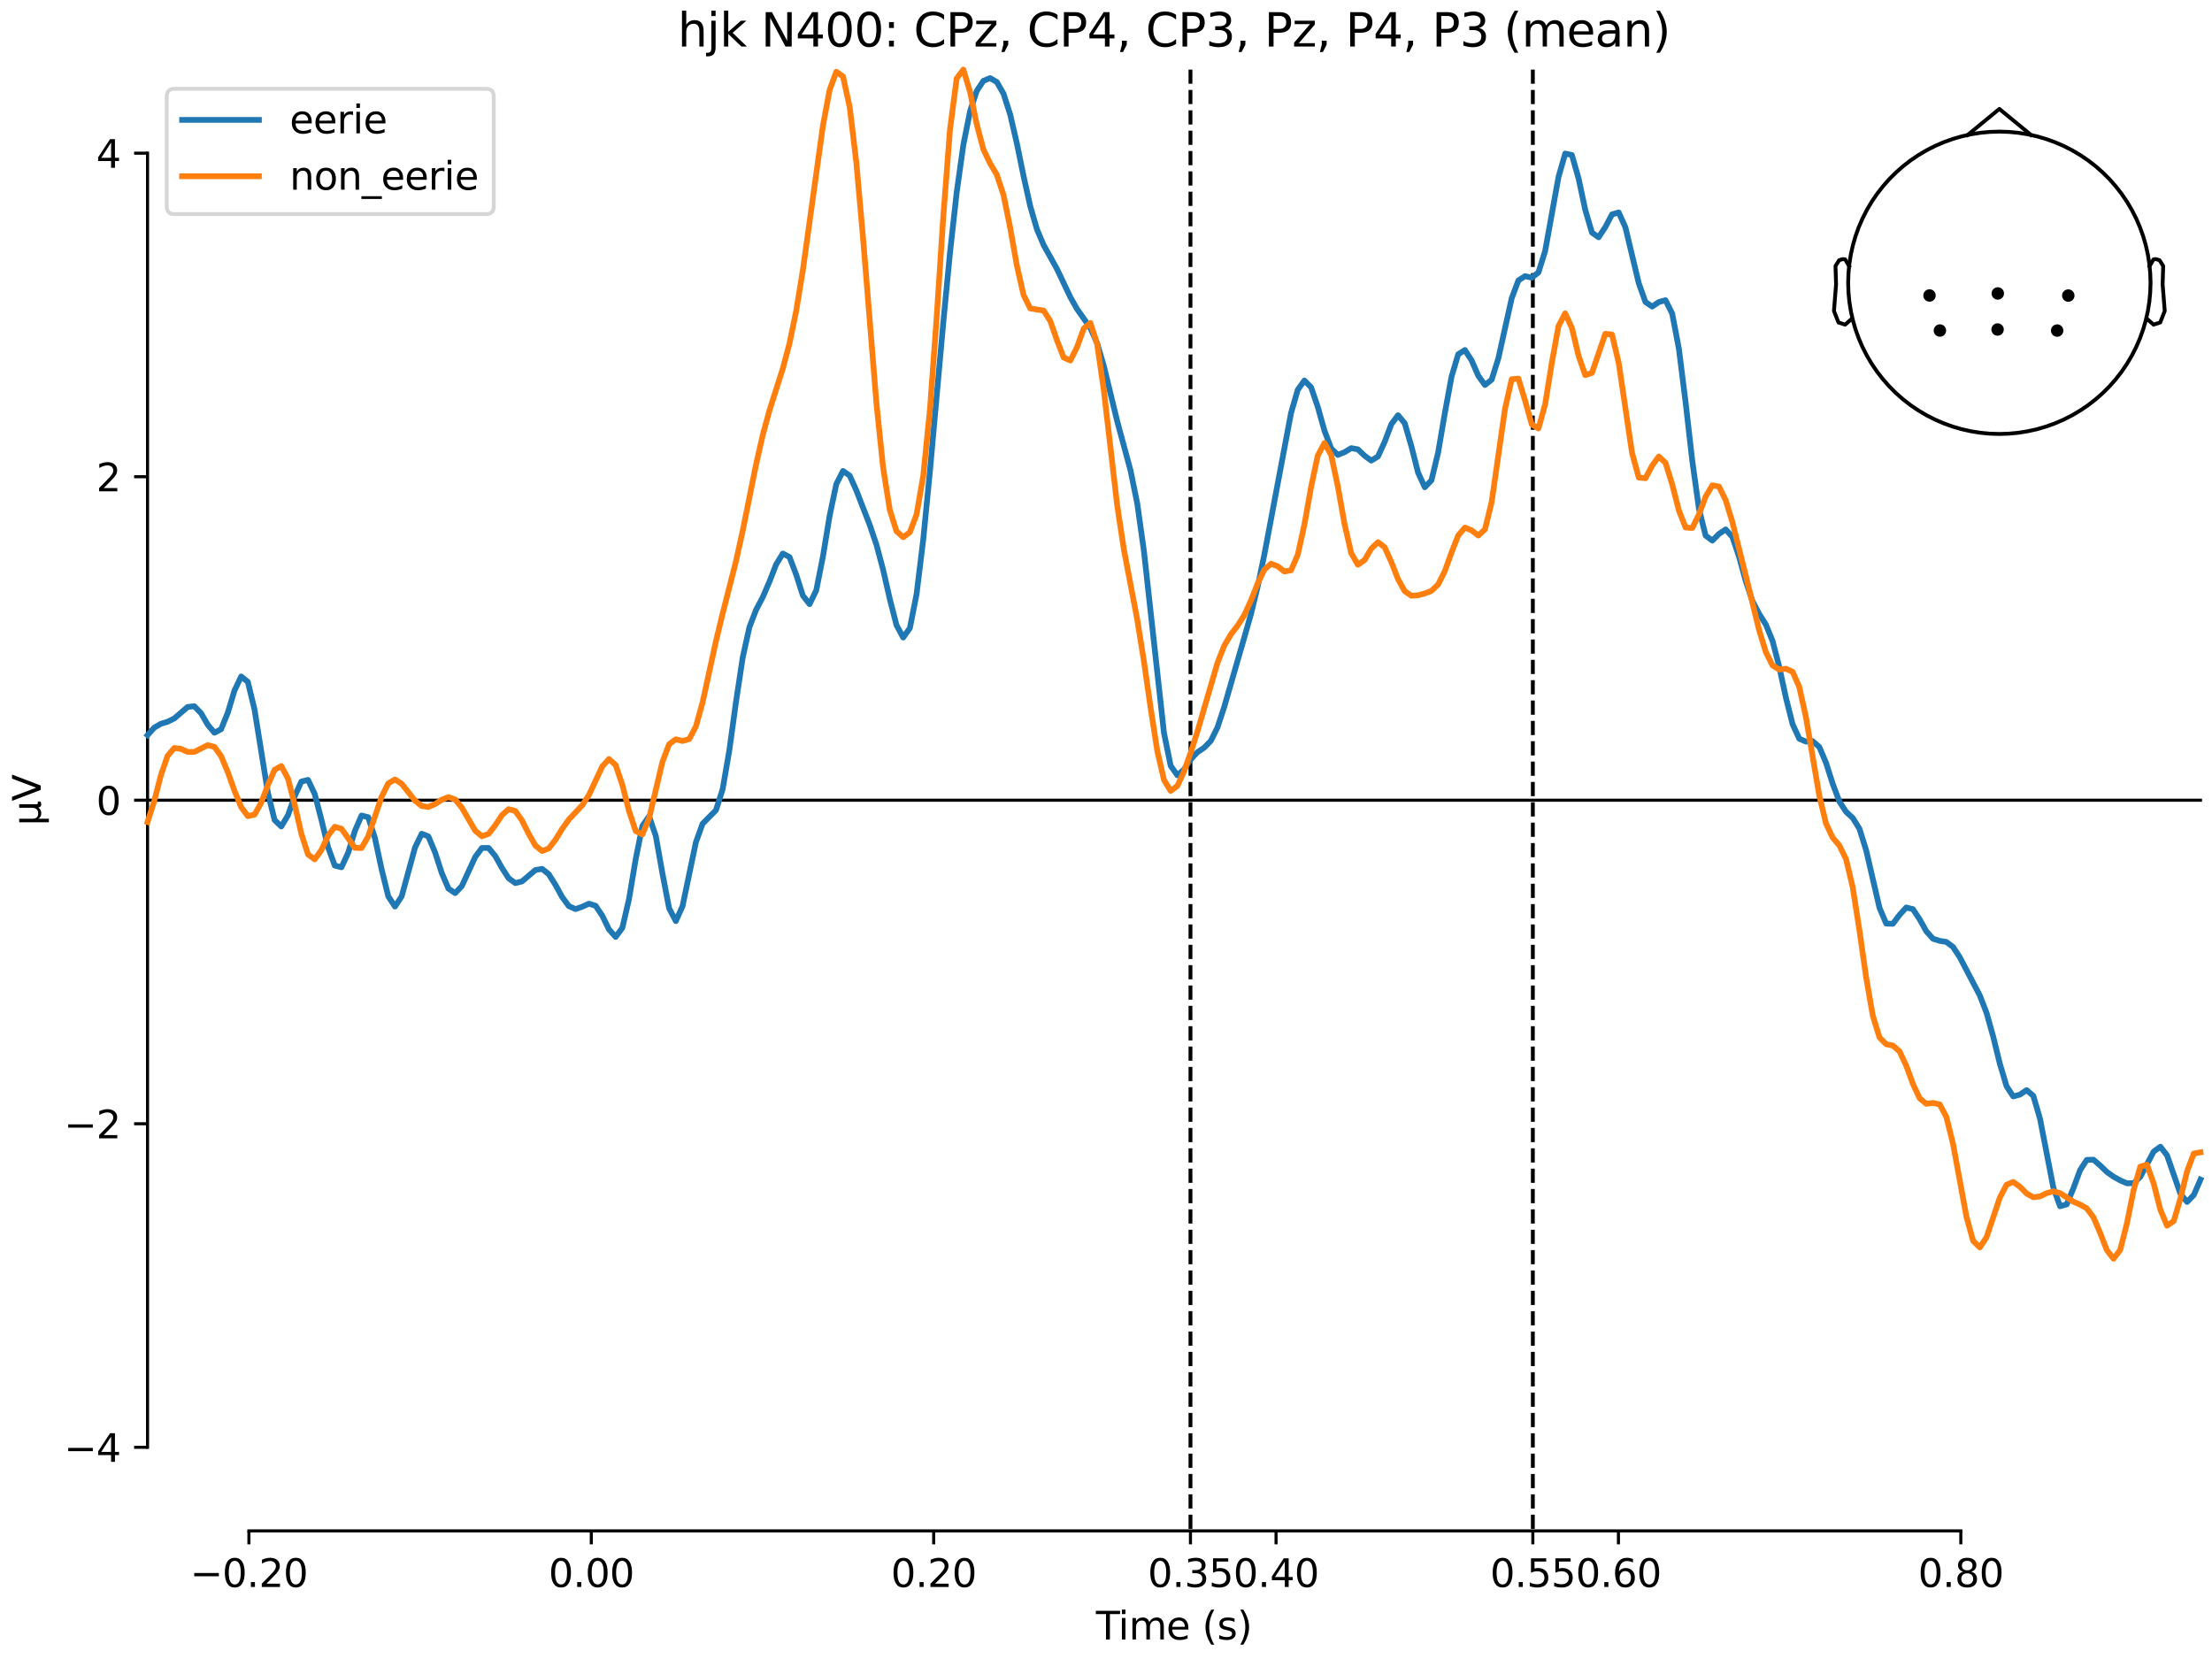 <?xml version="1.0" encoding="utf-8" standalone="no"?>
<!DOCTYPE svg PUBLIC "-//W3C//DTD SVG 1.1//EN"
  "http://www.w3.org/Graphics/SVG/1.1/DTD/svg11.dtd">
<svg xmlns:xlink="http://www.w3.org/1999/xlink" width="576pt" height="432pt" viewBox="0 0 576 432" xmlns="http://www.w3.org/2000/svg" version="1.1">
 <defs>
  <style type="text/css">*{stroke-linejoin: round; stroke-linecap: butt}</style>
 </defs>
 <g id="figure_1">
  <g id="patch_1">
   <path d="M 0 432 
L 576 432 
L 576 0 
L 0 0 
z
" style="fill: #ffffff"/>
  </g>
  <g id="axes_1">
   <g id="patch_2">
    <path d="M 38.421 398.644 
L 573 398.644 
L 573 18.118 
L 38.421 18.118 
L 38.421 398.644 
z
" style="fill: none; opacity: 0"/>
   </g>
   <g id="patch_3">
    <path d="M 38.421 376.866 
L 38.421 39.896 
" style="fill: none; stroke: #000000; stroke-width: 0.8; stroke-linejoin: miter; stroke-linecap: square"/>
   </g>
   <g id="LineCollection_1">
    <path d="M 309.994 18.118 
L 309.994 398.644 
" clip-path="url(#p58285f82b9)" style="fill: none; stroke-dasharray: 3.7,1.6; stroke-dashoffset: 0; stroke: #000000"/>
    <path d="M 399.148 18.118 
L 399.148 398.644 
" clip-path="url(#p58285f82b9)" style="fill: none; stroke-dasharray: 3.7,1.6; stroke-dashoffset: 0; stroke: #000000"/>
   </g>
   <g id="matplotlib.axis_1">
    <g id="xtick_1">
     <g id="line2d_1">
      <defs>
       <path id="m91cb980567" d="M 0 0 
L 0 3.5 
" style="stroke: #000000; stroke-width: 0.8"/>
      </defs>
      <g>
       <use xlink:href="#m91cb980567" x="64.819" y="398.644" style="stroke: #000000; stroke-width: 0.8"/>
      </g>
     </g>
     <g id="text_1">
      <!-- −0.20 -->
      <g transform="translate(49.496 413.242) scale(0.1 -0.1)">
       <defs>
        <path id="DejaVuSans-2212" d="M 678 2272 
L 4684 2272 
L 4684 1741 
L 678 1741 
L 678 2272 
z
" transform="scale(0.016)"/>
        <path id="DejaVuSans-30" d="M 2034 4250 
Q 1547 4250 1301 3770 
Q 1056 3291 1056 2328 
Q 1056 1369 1301 889 
Q 1547 409 2034 409 
Q 2525 409 2770 889 
Q 3016 1369 3016 2328 
Q 3016 3291 2770 3770 
Q 2525 4250 2034 4250 
z
M 2034 4750 
Q 2819 4750 3233 4129 
Q 3647 3509 3647 2328 
Q 3647 1150 3233 529 
Q 2819 -91 2034 -91 
Q 1250 -91 836 529 
Q 422 1150 422 2328 
Q 422 3509 836 4129 
Q 1250 4750 2034 4750 
z
" transform="scale(0.016)"/>
        <path id="DejaVuSans-2e" d="M 684 794 
L 1344 794 
L 1344 0 
L 684 0 
L 684 794 
z
" transform="scale(0.016)"/>
        <path id="DejaVuSans-32" d="M 1228 531 
L 3431 531 
L 3431 0 
L 469 0 
L 469 531 
Q 828 903 1448 1529 
Q 2069 2156 2228 2338 
Q 2531 2678 2651 2914 
Q 2772 3150 2772 3378 
Q 2772 3750 2511 3984 
Q 2250 4219 1831 4219 
Q 1534 4219 1204 4116 
Q 875 4013 500 3803 
L 500 4441 
Q 881 4594 1212 4672 
Q 1544 4750 1819 4750 
Q 2544 4750 2975 4387 
Q 3406 4025 3406 3419 
Q 3406 3131 3298 2873 
Q 3191 2616 2906 2266 
Q 2828 2175 2409 1742 
Q 1991 1309 1228 531 
z
" transform="scale(0.016)"/>
       </defs>
       <use xlink:href="#DejaVuSans-2212"/>
       <use xlink:href="#DejaVuSans-30" transform="translate(83.789 0)"/>
       <use xlink:href="#DejaVuSans-2e" transform="translate(147.412 0)"/>
       <use xlink:href="#DejaVuSans-32" transform="translate(179.199 0)"/>
       <use xlink:href="#DejaVuSans-30" transform="translate(242.822 0)"/>
      </g>
     </g>
    </g>
    <g id="xtick_2">
     <g id="line2d_2">
      <g>
       <use xlink:href="#m91cb980567" x="153.973" y="398.644" style="stroke: #000000; stroke-width: 0.8"/>
      </g>
     </g>
     <g id="text_2">
      <!-- 0.00 -->
      <g transform="translate(142.84 413.242) scale(0.1 -0.1)">
       <use xlink:href="#DejaVuSans-30"/>
       <use xlink:href="#DejaVuSans-2e" transform="translate(63.623 0)"/>
       <use xlink:href="#DejaVuSans-30" transform="translate(95.41 0)"/>
       <use xlink:href="#DejaVuSans-30" transform="translate(159.033 0)"/>
      </g>
     </g>
    </g>
    <g id="xtick_3">
     <g id="line2d_3">
      <g>
       <use xlink:href="#m91cb980567" x="243.128" y="398.644" style="stroke: #000000; stroke-width: 0.8"/>
      </g>
     </g>
     <g id="text_3">
      <!-- 0.20 -->
      <g transform="translate(231.995 413.242) scale(0.1 -0.1)">
       <use xlink:href="#DejaVuSans-30"/>
       <use xlink:href="#DejaVuSans-2e" transform="translate(63.623 0)"/>
       <use xlink:href="#DejaVuSans-32" transform="translate(95.41 0)"/>
       <use xlink:href="#DejaVuSans-30" transform="translate(159.033 0)"/>
      </g>
     </g>
    </g>
    <g id="xtick_4">
     <g id="line2d_4">
      <g>
       <use xlink:href="#m91cb980567" x="309.994" y="398.644" style="stroke: #000000; stroke-width: 0.8"/>
      </g>
     </g>
     <g id="text_4">
      <!-- 0.35 -->
      <g transform="translate(298.861 413.242) scale(0.1 -0.1)">
       <defs>
        <path id="DejaVuSans-33" d="M 2597 2516 
Q 3050 2419 3304 2112 
Q 3559 1806 3559 1356 
Q 3559 666 3084 287 
Q 2609 -91 1734 -91 
Q 1441 -91 1130 -33 
Q 819 25 488 141 
L 488 750 
Q 750 597 1062 519 
Q 1375 441 1716 441 
Q 2309 441 2620 675 
Q 2931 909 2931 1356 
Q 2931 1769 2642 2001 
Q 2353 2234 1838 2234 
L 1294 2234 
L 1294 2753 
L 1863 2753 
Q 2328 2753 2575 2939 
Q 2822 3125 2822 3475 
Q 2822 3834 2567 4026 
Q 2313 4219 1838 4219 
Q 1578 4219 1281 4162 
Q 984 4106 628 3988 
L 628 4550 
Q 988 4650 1302 4700 
Q 1616 4750 1894 4750 
Q 2613 4750 3031 4423 
Q 3450 4097 3450 3541 
Q 3450 3153 3228 2886 
Q 3006 2619 2597 2516 
z
" transform="scale(0.016)"/>
        <path id="DejaVuSans-35" d="M 691 4666 
L 3169 4666 
L 3169 4134 
L 1269 4134 
L 1269 2991 
Q 1406 3038 1543 3061 
Q 1681 3084 1819 3084 
Q 2600 3084 3056 2656 
Q 3513 2228 3513 1497 
Q 3513 744 3044 326 
Q 2575 -91 1722 -91 
Q 1428 -91 1123 -41 
Q 819 9 494 109 
L 494 744 
Q 775 591 1075 516 
Q 1375 441 1709 441 
Q 2250 441 2565 725 
Q 2881 1009 2881 1497 
Q 2881 1984 2565 2268 
Q 2250 2553 1709 2553 
Q 1456 2553 1204 2497 
Q 953 2441 691 2322 
L 691 4666 
z
" transform="scale(0.016)"/>
       </defs>
       <use xlink:href="#DejaVuSans-30"/>
       <use xlink:href="#DejaVuSans-2e" transform="translate(63.623 0)"/>
       <use xlink:href="#DejaVuSans-33" transform="translate(95.41 0)"/>
       <use xlink:href="#DejaVuSans-35" transform="translate(159.033 0)"/>
      </g>
     </g>
    </g>
    <g id="xtick_5">
     <g id="line2d_5">
      <g>
       <use xlink:href="#m91cb980567" x="332.282" y="398.644" style="stroke: #000000; stroke-width: 0.8"/>
      </g>
     </g>
     <g id="text_5">
      <!-- 0.40 -->
      <g transform="translate(321.15 413.242) scale(0.1 -0.1)">
       <defs>
        <path id="DejaVuSans-34" d="M 2419 4116 
L 825 1625 
L 2419 1625 
L 2419 4116 
z
M 2253 4666 
L 3047 4666 
L 3047 1625 
L 3713 1625 
L 3713 1100 
L 3047 1100 
L 3047 0 
L 2419 0 
L 2419 1100 
L 313 1100 
L 313 1709 
L 2253 4666 
z
" transform="scale(0.016)"/>
       </defs>
       <use xlink:href="#DejaVuSans-30"/>
       <use xlink:href="#DejaVuSans-2e" transform="translate(63.623 0)"/>
       <use xlink:href="#DejaVuSans-34" transform="translate(95.41 0)"/>
       <use xlink:href="#DejaVuSans-30" transform="translate(159.033 0)"/>
      </g>
     </g>
    </g>
    <g id="xtick_6">
     <g id="line2d_6">
      <g>
       <use xlink:href="#m91cb980567" x="399.148" y="398.644" style="stroke: #000000; stroke-width: 0.8"/>
      </g>
     </g>
     <g id="text_6">
      <!-- 0.55 -->
      <g transform="translate(388.016 413.242) scale(0.1 -0.1)">
       <use xlink:href="#DejaVuSans-30"/>
       <use xlink:href="#DejaVuSans-2e" transform="translate(63.623 0)"/>
       <use xlink:href="#DejaVuSans-35" transform="translate(95.41 0)"/>
       <use xlink:href="#DejaVuSans-35" transform="translate(159.033 0)"/>
      </g>
     </g>
    </g>
    <g id="xtick_7">
     <g id="line2d_7">
      <g>
       <use xlink:href="#m91cb980567" x="421.437" y="398.644" style="stroke: #000000; stroke-width: 0.8"/>
      </g>
     </g>
     <g id="text_7">
      <!-- 0.60 -->
      <g transform="translate(410.304 413.242) scale(0.1 -0.1)">
       <defs>
        <path id="DejaVuSans-36" d="M 2113 2584 
Q 1688 2584 1439 2293 
Q 1191 2003 1191 1497 
Q 1191 994 1439 701 
Q 1688 409 2113 409 
Q 2538 409 2786 701 
Q 3034 994 3034 1497 
Q 3034 2003 2786 2293 
Q 2538 2584 2113 2584 
z
M 3366 4563 
L 3366 3988 
Q 3128 4100 2886 4159 
Q 2644 4219 2406 4219 
Q 1781 4219 1451 3797 
Q 1122 3375 1075 2522 
Q 1259 2794 1537 2939 
Q 1816 3084 2150 3084 
Q 2853 3084 3261 2657 
Q 3669 2231 3669 1497 
Q 3669 778 3244 343 
Q 2819 -91 2113 -91 
Q 1303 -91 875 529 
Q 447 1150 447 2328 
Q 447 3434 972 4092 
Q 1497 4750 2381 4750 
Q 2619 4750 2861 4703 
Q 3103 4656 3366 4563 
z
" transform="scale(0.016)"/>
       </defs>
       <use xlink:href="#DejaVuSans-30"/>
       <use xlink:href="#DejaVuSans-2e" transform="translate(63.623 0)"/>
       <use xlink:href="#DejaVuSans-36" transform="translate(95.41 0)"/>
       <use xlink:href="#DejaVuSans-30" transform="translate(159.033 0)"/>
      </g>
     </g>
    </g>
    <g id="xtick_8">
     <g id="line2d_8">
      <g>
       <use xlink:href="#m91cb980567" x="510.592" y="398.644" style="stroke: #000000; stroke-width: 0.8"/>
      </g>
     </g>
     <g id="text_8">
      <!-- 0.80 -->
      <g transform="translate(499.459 413.242) scale(0.1 -0.1)">
       <defs>
        <path id="DejaVuSans-38" d="M 2034 2216 
Q 1584 2216 1326 1975 
Q 1069 1734 1069 1313 
Q 1069 891 1326 650 
Q 1584 409 2034 409 
Q 2484 409 2743 651 
Q 3003 894 3003 1313 
Q 3003 1734 2745 1975 
Q 2488 2216 2034 2216 
z
M 1403 2484 
Q 997 2584 770 2862 
Q 544 3141 544 3541 
Q 544 4100 942 4425 
Q 1341 4750 2034 4750 
Q 2731 4750 3128 4425 
Q 3525 4100 3525 3541 
Q 3525 3141 3298 2862 
Q 3072 2584 2669 2484 
Q 3125 2378 3379 2068 
Q 3634 1759 3634 1313 
Q 3634 634 3220 271 
Q 2806 -91 2034 -91 
Q 1263 -91 848 271 
Q 434 634 434 1313 
Q 434 1759 690 2068 
Q 947 2378 1403 2484 
z
M 1172 3481 
Q 1172 3119 1398 2916 
Q 1625 2713 2034 2713 
Q 2441 2713 2670 2916 
Q 2900 3119 2900 3481 
Q 2900 3844 2670 4047 
Q 2441 4250 2034 4250 
Q 1625 4250 1398 4047 
Q 1172 3844 1172 3481 
z
" transform="scale(0.016)"/>
       </defs>
       <use xlink:href="#DejaVuSans-30"/>
       <use xlink:href="#DejaVuSans-2e" transform="translate(63.623 0)"/>
       <use xlink:href="#DejaVuSans-38" transform="translate(95.41 0)"/>
       <use xlink:href="#DejaVuSans-30" transform="translate(159.033 0)"/>
      </g>
     </g>
    </g>
    <g id="text_9">
     <!-- Time (s) -->
     <g transform="translate(285.381 426.92) scale(0.1 -0.1)">
      <defs>
       <path id="DejaVuSans-54" d="M -19 4666 
L 3928 4666 
L 3928 4134 
L 2272 4134 
L 2272 0 
L 1638 0 
L 1638 4134 
L -19 4134 
L -19 4666 
z
" transform="scale(0.016)"/>
       <path id="DejaVuSans-69" d="M 603 3500 
L 1178 3500 
L 1178 0 
L 603 0 
L 603 3500 
z
M 603 4863 
L 1178 4863 
L 1178 4134 
L 603 4134 
L 603 4863 
z
" transform="scale(0.016)"/>
       <path id="DejaVuSans-6d" d="M 3328 2828 
Q 3544 3216 3844 3400 
Q 4144 3584 4550 3584 
Q 5097 3584 5394 3201 
Q 5691 2819 5691 2113 
L 5691 0 
L 5113 0 
L 5113 2094 
Q 5113 2597 4934 2840 
Q 4756 3084 4391 3084 
Q 3944 3084 3684 2787 
Q 3425 2491 3425 1978 
L 3425 0 
L 2847 0 
L 2847 2094 
Q 2847 2600 2669 2842 
Q 2491 3084 2119 3084 
Q 1678 3084 1418 2786 
Q 1159 2488 1159 1978 
L 1159 0 
L 581 0 
L 581 3500 
L 1159 3500 
L 1159 2956 
Q 1356 3278 1631 3431 
Q 1906 3584 2284 3584 
Q 2666 3584 2933 3390 
Q 3200 3197 3328 2828 
z
" transform="scale(0.016)"/>
       <path id="DejaVuSans-65" d="M 3597 1894 
L 3597 1613 
L 953 1613 
Q 991 1019 1311 708 
Q 1631 397 2203 397 
Q 2534 397 2845 478 
Q 3156 559 3463 722 
L 3463 178 
Q 3153 47 2828 -22 
Q 2503 -91 2169 -91 
Q 1331 -91 842 396 
Q 353 884 353 1716 
Q 353 2575 817 3079 
Q 1281 3584 2069 3584 
Q 2775 3584 3186 3129 
Q 3597 2675 3597 1894 
z
M 3022 2063 
Q 3016 2534 2758 2815 
Q 2500 3097 2075 3097 
Q 1594 3097 1305 2825 
Q 1016 2553 972 2059 
L 3022 2063 
z
" transform="scale(0.016)"/>
       <path id="DejaVuSans-20" transform="scale(0.016)"/>
       <path id="DejaVuSans-28" d="M 1984 4856 
Q 1566 4138 1362 3434 
Q 1159 2731 1159 2009 
Q 1159 1288 1364 580 
Q 1569 -128 1984 -844 
L 1484 -844 
Q 1016 -109 783 600 
Q 550 1309 550 2009 
Q 550 2706 781 3412 
Q 1013 4119 1484 4856 
L 1984 4856 
z
" transform="scale(0.016)"/>
       <path id="DejaVuSans-73" d="M 2834 3397 
L 2834 2853 
Q 2591 2978 2328 3040 
Q 2066 3103 1784 3103 
Q 1356 3103 1142 2972 
Q 928 2841 928 2578 
Q 928 2378 1081 2264 
Q 1234 2150 1697 2047 
L 1894 2003 
Q 2506 1872 2764 1633 
Q 3022 1394 3022 966 
Q 3022 478 2636 193 
Q 2250 -91 1575 -91 
Q 1294 -91 989 -36 
Q 684 19 347 128 
L 347 722 
Q 666 556 975 473 
Q 1284 391 1588 391 
Q 1994 391 2212 530 
Q 2431 669 2431 922 
Q 2431 1156 2273 1281 
Q 2116 1406 1581 1522 
L 1381 1569 
Q 847 1681 609 1914 
Q 372 2147 372 2553 
Q 372 3047 722 3315 
Q 1072 3584 1716 3584 
Q 2034 3584 2315 3537 
Q 2597 3491 2834 3397 
z
" transform="scale(0.016)"/>
       <path id="DejaVuSans-29" d="M 513 4856 
L 1013 4856 
Q 1481 4119 1714 3412 
Q 1947 2706 1947 2009 
Q 1947 1309 1714 600 
Q 1481 -109 1013 -844 
L 513 -844 
Q 928 -128 1133 580 
Q 1338 1288 1338 2009 
Q 1338 2731 1133 3434 
Q 928 4138 513 4856 
z
" transform="scale(0.016)"/>
      </defs>
      <use xlink:href="#DejaVuSans-54"/>
      <use xlink:href="#DejaVuSans-69" transform="translate(57.959 0)"/>
      <use xlink:href="#DejaVuSans-6d" transform="translate(85.742 0)"/>
      <use xlink:href="#DejaVuSans-65" transform="translate(183.154 0)"/>
      <use xlink:href="#DejaVuSans-20" transform="translate(244.678 0)"/>
      <use xlink:href="#DejaVuSans-28" transform="translate(276.465 0)"/>
      <use xlink:href="#DejaVuSans-73" transform="translate(315.479 0)"/>
      <use xlink:href="#DejaVuSans-29" transform="translate(367.578 0)"/>
     </g>
    </g>
   </g>
   <g id="matplotlib.axis_2">
    <g id="ytick_1">
     <g id="line2d_9">
      <defs>
       <path id="m6f6ee1f2a0" d="M 0 0 
L -3.5 0 
" style="stroke: #000000; stroke-width: 0.8"/>
      </defs>
      <g>
       <use xlink:href="#m6f6ee1f2a0" x="38.421" y="376.866" style="stroke: #000000; stroke-width: 0.8"/>
      </g>
     </g>
     <g id="text_10">
      <!-- −4 -->
      <g transform="translate(16.678 380.665) scale(0.1 -0.1)">
       <use xlink:href="#DejaVuSans-2212"/>
       <use xlink:href="#DejaVuSans-34" transform="translate(83.789 0)"/>
      </g>
     </g>
    </g>
    <g id="ytick_2">
     <g id="line2d_10">
      <g>
       <use xlink:href="#m6f6ee1f2a0" x="38.421" y="292.624" style="stroke: #000000; stroke-width: 0.8"/>
      </g>
     </g>
     <g id="text_11">
      <!-- −2 -->
      <g transform="translate(16.678 296.423) scale(0.1 -0.1)">
       <use xlink:href="#DejaVuSans-2212"/>
       <use xlink:href="#DejaVuSans-32" transform="translate(83.789 0)"/>
      </g>
     </g>
    </g>
    <g id="ytick_3">
     <g id="line2d_11">
      <g>
       <use xlink:href="#m6f6ee1f2a0" x="38.421" y="208.381" style="stroke: #000000; stroke-width: 0.8"/>
      </g>
     </g>
     <g id="text_12">
      <!-- 0 -->
      <g transform="translate(25.058 212.18) scale(0.1 -0.1)">
       <use xlink:href="#DejaVuSans-30"/>
      </g>
     </g>
    </g>
    <g id="ytick_4">
     <g id="line2d_12">
      <g>
       <use xlink:href="#m6f6ee1f2a0" x="38.421" y="124.138" style="stroke: #000000; stroke-width: 0.8"/>
      </g>
     </g>
     <g id="text_13">
      <!-- 2 -->
      <g transform="translate(25.058 127.938) scale(0.1 -0.1)">
       <use xlink:href="#DejaVuSans-32"/>
      </g>
     </g>
    </g>
    <g id="ytick_5">
     <g id="line2d_13">
      <g>
       <use xlink:href="#m6f6ee1f2a0" x="38.421" y="39.896" style="stroke: #000000; stroke-width: 0.8"/>
      </g>
     </g>
     <g id="text_14">
      <!-- 4 -->
      <g transform="translate(25.058 43.695) scale(0.1 -0.1)">
       <use xlink:href="#DejaVuSans-34"/>
      </g>
     </g>
    </g>
    <g id="text_15">
     <!-- µV -->
     <g transform="translate(10.599 214.982) rotate(-90) scale(0.1 -0.1)">
      <defs>
       <path id="DejaVuSans-b5" d="M 544 -1331 
L 544 3500 
L 1119 3500 
L 1119 1325 
Q 1119 872 1334 640 
Q 1550 409 1972 409 
Q 2434 409 2667 671 
Q 2900 934 2900 1459 
L 2900 3500 
L 3475 3500 
L 3475 806 
Q 3475 619 3529 530 
Q 3584 441 3700 441 
Q 3728 441 3778 458 
Q 3828 475 3916 513 
L 3916 50 
Q 3788 -22 3673 -56 
Q 3559 -91 3450 -91 
Q 3234 -91 3106 31 
Q 2978 153 2931 403 
Q 2775 156 2548 32 
Q 2322 -91 2016 -91 
Q 1697 -91 1473 31 
Q 1250 153 1119 397 
L 1119 -1331 
L 544 -1331 
z
" transform="scale(0.016)"/>
       <path id="DejaVuSans-56" d="M 1831 0 
L 50 4666 
L 709 4666 
L 2188 738 
L 3669 4666 
L 4325 4666 
L 2547 0 
L 1831 0 
z
" transform="scale(0.016)"/>
      </defs>
      <use xlink:href="#DejaVuSans-b5"/>
      <use xlink:href="#DejaVuSans-56" transform="translate(63.623 0)"/>
     </g>
    </g>
   </g>
   <g id="patch_4">
    <path d="M 64.819 398.644 
L 510.592 398.644 
" style="fill: none; stroke: #000000; stroke-width: 0.8; stroke-linejoin: miter; stroke-linecap: square"/>
   </g>
   <g id="patch_5">
    <path d="M 38.421 208.381 
L 573 208.381 
" style="fill: none; stroke: #000000; stroke-width: 0.8; stroke-linejoin: miter; stroke-linecap: square"/>
   </g>
   <g id="text_16">
    <!-- hjk N400: CPz, CP4, CP3, Pz, P4, P3 (mean) -->
    <g transform="translate(176.473 12.118) scale(0.12 -0.12)">
     <defs>
      <path id="DejaVuSans-68" d="M 3513 2113 
L 3513 0 
L 2938 0 
L 2938 2094 
Q 2938 2591 2744 2837 
Q 2550 3084 2163 3084 
Q 1697 3084 1428 2787 
Q 1159 2491 1159 1978 
L 1159 0 
L 581 0 
L 581 4863 
L 1159 4863 
L 1159 2956 
Q 1366 3272 1645 3428 
Q 1925 3584 2291 3584 
Q 2894 3584 3203 3211 
Q 3513 2838 3513 2113 
z
" transform="scale(0.016)"/>
      <path id="DejaVuSans-6a" d="M 603 3500 
L 1178 3500 
L 1178 -63 
Q 1178 -731 923 -1031 
Q 669 -1331 103 -1331 
L -116 -1331 
L -116 -844 
L 38 -844 
Q 366 -844 484 -692 
Q 603 -541 603 -63 
L 603 3500 
z
M 603 4863 
L 1178 4863 
L 1178 4134 
L 603 4134 
L 603 4863 
z
" transform="scale(0.016)"/>
      <path id="DejaVuSans-6b" d="M 581 4863 
L 1159 4863 
L 1159 1991 
L 2875 3500 
L 3609 3500 
L 1753 1863 
L 3688 0 
L 2938 0 
L 1159 1709 
L 1159 0 
L 581 0 
L 581 4863 
z
" transform="scale(0.016)"/>
      <path id="DejaVuSans-4e" d="M 628 4666 
L 1478 4666 
L 3547 763 
L 3547 4666 
L 4159 4666 
L 4159 0 
L 3309 0 
L 1241 3903 
L 1241 0 
L 628 0 
L 628 4666 
z
" transform="scale(0.016)"/>
      <path id="DejaVuSans-3a" d="M 750 794 
L 1409 794 
L 1409 0 
L 750 0 
L 750 794 
z
M 750 3309 
L 1409 3309 
L 1409 2516 
L 750 2516 
L 750 3309 
z
" transform="scale(0.016)"/>
      <path id="DejaVuSans-43" d="M 4122 4306 
L 4122 3641 
Q 3803 3938 3442 4084 
Q 3081 4231 2675 4231 
Q 1875 4231 1450 3742 
Q 1025 3253 1025 2328 
Q 1025 1406 1450 917 
Q 1875 428 2675 428 
Q 3081 428 3442 575 
Q 3803 722 4122 1019 
L 4122 359 
Q 3791 134 3420 21 
Q 3050 -91 2638 -91 
Q 1578 -91 968 557 
Q 359 1206 359 2328 
Q 359 3453 968 4101 
Q 1578 4750 2638 4750 
Q 3056 4750 3426 4639 
Q 3797 4528 4122 4306 
z
" transform="scale(0.016)"/>
      <path id="DejaVuSans-50" d="M 1259 4147 
L 1259 2394 
L 2053 2394 
Q 2494 2394 2734 2622 
Q 2975 2850 2975 3272 
Q 2975 3691 2734 3919 
Q 2494 4147 2053 4147 
L 1259 4147 
z
M 628 4666 
L 2053 4666 
Q 2838 4666 3239 4311 
Q 3641 3956 3641 3272 
Q 3641 2581 3239 2228 
Q 2838 1875 2053 1875 
L 1259 1875 
L 1259 0 
L 628 0 
L 628 4666 
z
" transform="scale(0.016)"/>
      <path id="DejaVuSans-7a" d="M 353 3500 
L 3084 3500 
L 3084 2975 
L 922 459 
L 3084 459 
L 3084 0 
L 275 0 
L 275 525 
L 2438 3041 
L 353 3041 
L 353 3500 
z
" transform="scale(0.016)"/>
      <path id="DejaVuSans-2c" d="M 750 794 
L 1409 794 
L 1409 256 
L 897 -744 
L 494 -744 
L 750 256 
L 750 794 
z
" transform="scale(0.016)"/>
      <path id="DejaVuSans-61" d="M 2194 1759 
Q 1497 1759 1228 1600 
Q 959 1441 959 1056 
Q 959 750 1161 570 
Q 1363 391 1709 391 
Q 2188 391 2477 730 
Q 2766 1069 2766 1631 
L 2766 1759 
L 2194 1759 
z
M 3341 1997 
L 3341 0 
L 2766 0 
L 2766 531 
Q 2569 213 2275 61 
Q 1981 -91 1556 -91 
Q 1019 -91 701 211 
Q 384 513 384 1019 
Q 384 1609 779 1909 
Q 1175 2209 1959 2209 
L 2766 2209 
L 2766 2266 
Q 2766 2663 2505 2880 
Q 2244 3097 1772 3097 
Q 1472 3097 1187 3025 
Q 903 2953 641 2809 
L 641 3341 
Q 956 3463 1253 3523 
Q 1550 3584 1831 3584 
Q 2591 3584 2966 3190 
Q 3341 2797 3341 1997 
z
" transform="scale(0.016)"/>
      <path id="DejaVuSans-6e" d="M 3513 2113 
L 3513 0 
L 2938 0 
L 2938 2094 
Q 2938 2591 2744 2837 
Q 2550 3084 2163 3084 
Q 1697 3084 1428 2787 
Q 1159 2491 1159 1978 
L 1159 0 
L 581 0 
L 581 3500 
L 1159 3500 
L 1159 2956 
Q 1366 3272 1645 3428 
Q 1925 3584 2291 3584 
Q 2894 3584 3203 3211 
Q 3513 2838 3513 2113 
z
" transform="scale(0.016)"/>
     </defs>
     <use xlink:href="#DejaVuSans-68"/>
     <use xlink:href="#DejaVuSans-6a" transform="translate(63.379 0)"/>
     <use xlink:href="#DejaVuSans-6b" transform="translate(91.162 0)"/>
     <use xlink:href="#DejaVuSans-20" transform="translate(149.072 0)"/>
     <use xlink:href="#DejaVuSans-4e" transform="translate(180.859 0)"/>
     <use xlink:href="#DejaVuSans-34" transform="translate(255.664 0)"/>
     <use xlink:href="#DejaVuSans-30" transform="translate(319.287 0)"/>
     <use xlink:href="#DejaVuSans-30" transform="translate(382.91 0)"/>
     <use xlink:href="#DejaVuSans-3a" transform="translate(446.533 0)"/>
     <use xlink:href="#DejaVuSans-20" transform="translate(480.225 0)"/>
     <use xlink:href="#DejaVuSans-43" transform="translate(512.012 0)"/>
     <use xlink:href="#DejaVuSans-50" transform="translate(581.836 0)"/>
     <use xlink:href="#DejaVuSans-7a" transform="translate(642.139 0)"/>
     <use xlink:href="#DejaVuSans-2c" transform="translate(694.629 0)"/>
     <use xlink:href="#DejaVuSans-20" transform="translate(726.416 0)"/>
     <use xlink:href="#DejaVuSans-43" transform="translate(758.203 0)"/>
     <use xlink:href="#DejaVuSans-50" transform="translate(828.027 0)"/>
     <use xlink:href="#DejaVuSans-34" transform="translate(888.33 0)"/>
     <use xlink:href="#DejaVuSans-2c" transform="translate(951.953 0)"/>
     <use xlink:href="#DejaVuSans-20" transform="translate(983.74 0)"/>
     <use xlink:href="#DejaVuSans-43" transform="translate(1015.527 0)"/>
     <use xlink:href="#DejaVuSans-50" transform="translate(1085.352 0)"/>
     <use xlink:href="#DejaVuSans-33" transform="translate(1145.654 0)"/>
     <use xlink:href="#DejaVuSans-2c" transform="translate(1209.277 0)"/>
     <use xlink:href="#DejaVuSans-20" transform="translate(1241.064 0)"/>
     <use xlink:href="#DejaVuSans-50" transform="translate(1272.852 0)"/>
     <use xlink:href="#DejaVuSans-7a" transform="translate(1333.154 0)"/>
     <use xlink:href="#DejaVuSans-2c" transform="translate(1385.645 0)"/>
     <use xlink:href="#DejaVuSans-20" transform="translate(1417.432 0)"/>
     <use xlink:href="#DejaVuSans-50" transform="translate(1449.219 0)"/>
     <use xlink:href="#DejaVuSans-34" transform="translate(1509.521 0)"/>
     <use xlink:href="#DejaVuSans-2c" transform="translate(1573.145 0)"/>
     <use xlink:href="#DejaVuSans-20" transform="translate(1604.932 0)"/>
     <use xlink:href="#DejaVuSans-50" transform="translate(1636.719 0)"/>
     <use xlink:href="#DejaVuSans-33" transform="translate(1697.021 0)"/>
     <use xlink:href="#DejaVuSans-20" transform="translate(1760.645 0)"/>
     <use xlink:href="#DejaVuSans-28" transform="translate(1792.432 0)"/>
     <use xlink:href="#DejaVuSans-6d" transform="translate(1831.445 0)"/>
     <use xlink:href="#DejaVuSans-65" transform="translate(1928.857 0)"/>
     <use xlink:href="#DejaVuSans-61" transform="translate(1990.381 0)"/>
     <use xlink:href="#DejaVuSans-6e" transform="translate(2051.66 0)"/>
     <use xlink:href="#DejaVuSans-29" transform="translate(2115.039 0)"/>
    </g>
   </g>
   <g id="legend_1">
    <g id="patch_6">
     <path d="M 45.421 55.753 
L 126.563 55.753 
Q 128.563 55.753 128.563 53.753 
L 128.563 25.118 
Q 128.563 23.118 126.563 23.118 
L 45.421 23.118 
Q 43.421 23.118 43.421 25.118 
L 43.421 53.753 
Q 43.421 55.753 45.421 55.753 
z
" style="fill: #ffffff; opacity: 0.8; stroke: #cccccc; stroke-linejoin: miter"/>
    </g>
    <g id="line2d_14">
     <path d="M 47.421 31.217 
L 57.421 31.217 
L 67.421 31.217 
" style="fill: none; stroke: #1f77b4; stroke-width: 1.5; stroke-linecap: square"/>
    </g>
    <g id="text_17">
     <!-- eerie -->
     <g transform="translate(75.421 34.717) scale(0.1 -0.1)">
      <defs>
       <path id="DejaVuSans-72" d="M 2631 2963 
Q 2534 3019 2420 3045 
Q 2306 3072 2169 3072 
Q 1681 3072 1420 2755 
Q 1159 2438 1159 1844 
L 1159 0 
L 581 0 
L 581 3500 
L 1159 3500 
L 1159 2956 
Q 1341 3275 1631 3429 
Q 1922 3584 2338 3584 
Q 2397 3584 2469 3576 
Q 2541 3569 2628 3553 
L 2631 2963 
z
" transform="scale(0.016)"/>
      </defs>
      <use xlink:href="#DejaVuSans-65"/>
      <use xlink:href="#DejaVuSans-65" transform="translate(61.523 0)"/>
      <use xlink:href="#DejaVuSans-72" transform="translate(123.047 0)"/>
      <use xlink:href="#DejaVuSans-69" transform="translate(164.16 0)"/>
      <use xlink:href="#DejaVuSans-65" transform="translate(191.943 0)"/>
     </g>
    </g>
    <g id="line2d_15">
     <path d="M 47.421 45.895 
L 57.421 45.895 
L 67.421 45.895 
" style="fill: none; stroke: #ff7f0e; stroke-width: 1.5; stroke-linecap: square"/>
    </g>
    <g id="text_18">
     <!-- non_eerie -->
     <g transform="translate(75.421 49.395) scale(0.1 -0.1)">
      <defs>
       <path id="DejaVuSans-6f" d="M 1959 3097 
Q 1497 3097 1228 2736 
Q 959 2375 959 1747 
Q 959 1119 1226 758 
Q 1494 397 1959 397 
Q 2419 397 2687 759 
Q 2956 1122 2956 1747 
Q 2956 2369 2687 2733 
Q 2419 3097 1959 3097 
z
M 1959 3584 
Q 2709 3584 3137 3096 
Q 3566 2609 3566 1747 
Q 3566 888 3137 398 
Q 2709 -91 1959 -91 
Q 1206 -91 779 398 
Q 353 888 353 1747 
Q 353 2609 779 3096 
Q 1206 3584 1959 3584 
z
" transform="scale(0.016)"/>
       <path id="DejaVuSans-5f" d="M 3263 -1063 
L 3263 -1509 
L -63 -1509 
L -63 -1063 
L 3263 -1063 
z
" transform="scale(0.016)"/>
      </defs>
      <use xlink:href="#DejaVuSans-6e"/>
      <use xlink:href="#DejaVuSans-6f" transform="translate(63.379 0)"/>
      <use xlink:href="#DejaVuSans-6e" transform="translate(124.561 0)"/>
      <use xlink:href="#DejaVuSans-5f" transform="translate(187.939 0)"/>
      <use xlink:href="#DejaVuSans-65" transform="translate(237.939 0)"/>
      <use xlink:href="#DejaVuSans-65" transform="translate(299.463 0)"/>
      <use xlink:href="#DejaVuSans-72" transform="translate(360.986 0)"/>
      <use xlink:href="#DejaVuSans-69" transform="translate(402.1 0)"/>
      <use xlink:href="#DejaVuSans-65" transform="translate(429.883 0)"/>
     </g>
    </g>
   </g>
   <g id="line2d_16">
    <path d="M 38.421 191.43 
L 40.162 189.475 
L 41.903 188.467 
L 43.644 187.945 
L 45.386 187.081 
L 48.868 184.083 
L 50.61 183.903 
L 52.351 185.711 
L 54.092 188.713 
L 55.834 190.799 
L 57.575 189.891 
L 59.316 185.579 
L 61.057 179.827 
L 62.799 176.148 
L 64.54 177.565 
L 66.281 184.786 
L 69.764 206.482 
L 71.505 213.541 
L 73.247 215.209 
L 74.988 212.284 
L 76.729 207.362 
L 78.47 203.52 
L 80.212 203.085 
L 81.953 206.766 
L 83.694 213.455 
L 85.436 220.629 
L 87.177 225.396 
L 88.918 225.839 
L 90.66 222.06 
L 92.401 216.397 
L 94.142 212.367 
L 95.883 212.797 
L 97.625 218.2 
L 99.366 226.337 
L 101.107 233.386 
L 102.849 236.067 
L 104.59 233.414 
L 108.073 220.691 
L 109.814 217.107 
L 111.555 217.806 
L 113.296 221.981 
L 115.038 227.339 
L 116.779 231.391 
L 118.52 232.564 
L 120.262 230.731 
L 123.744 223.152 
L 125.486 220.81 
L 127.227 220.802 
L 128.968 222.907 
L 130.709 226.005 
L 132.451 228.702 
L 134.192 229.954 
L 135.933 229.513 
L 139.416 226.551 
L 141.157 226.252 
L 142.899 227.639 
L 144.64 230.407 
L 146.381 233.581 
L 148.122 235.948 
L 149.864 236.726 
L 151.605 236.119 
L 153.346 235.317 
L 155.088 235.858 
L 156.829 238.435 
L 158.57 242.007 
L 160.312 243.976 
L 162.053 241.62 
L 163.794 234.109 
L 165.535 223.717 
L 167.277 215.059 
L 169.018 212.564 
L 170.759 217.628 
L 172.501 227.462 
L 174.242 236.534 
L 175.983 239.851 
L 177.725 235.975 
L 181.207 219.325 
L 182.948 214.494 
L 186.431 210.98 
L 188.172 205.528 
L 189.914 195.403 
L 191.655 182.763 
L 193.396 171.249 
L 195.138 163.34 
L 196.879 158.818 
L 198.62 155.486 
L 200.361 151.474 
L 202.103 146.98 
L 203.844 144.139 
L 205.585 145.057 
L 207.327 149.646 
L 209.068 155.082 
L 210.809 157.313 
L 212.551 153.725 
L 214.292 144.913 
L 216.033 134.308 
L 217.774 126.058 
L 219.516 122.634 
L 221.257 123.855 
L 222.998 127.726 
L 226.481 136.705 
L 228.222 141.824 
L 229.964 148.381 
L 231.705 156.001 
L 233.446 162.776 
L 235.187 166.016 
L 236.929 163.554 
L 238.67 154.737 
L 240.411 140.505 
L 242.153 122.704 
L 245.635 83.917 
L 247.377 65.823 
L 249.118 50.126 
L 250.859 37.711 
L 252.6 28.98 
L 254.342 23.678 
L 256.083 21.041 
L 257.824 20.34 
L 259.566 21.353 
L 261.307 24.389 
L 263.048 29.814 
L 264.79 37.351 
L 266.531 45.842 
L 268.272 53.682 
L 270.013 59.695 
L 271.755 63.802 
L 275.237 70.045 
L 278.72 77.39 
L 280.461 80.465 
L 283.944 85.415 
L 285.685 89.375 
L 287.427 95.273 
L 290.909 109.646 
L 294.392 122.519 
L 296.133 131.076 
L 297.874 143.481 
L 303.098 190.858 
L 304.84 199.4 
L 306.581 201.876 
L 308.322 200.358 
L 310.063 197.741 
L 311.805 195.874 
L 313.546 194.705 
L 315.287 192.932 
L 317.029 189.419 
L 318.77 184.128 
L 323.994 166.058 
L 325.735 159.952 
L 327.476 152.844 
L 329.218 144.485 
L 336.183 107.559 
L 337.924 101.521 
L 339.666 99.085 
L 341.407 100.849 
L 343.148 105.968 
L 344.889 112.146 
L 346.631 116.777 
L 348.372 118.449 
L 350.113 117.751 
L 351.855 116.698 
L 353.596 117.011 
L 355.337 118.67 
L 357.079 119.944 
L 358.82 118.867 
L 360.561 115.067 
L 362.302 110.452 
L 364.044 108.12 
L 365.785 110.211 
L 367.526 116.216 
L 369.268 123.074 
L 371.009 126.876 
L 372.75 125.068 
L 374.492 117.783 
L 376.233 107.585 
L 377.974 98.097 
L 379.715 92.254 
L 381.457 91.142 
L 383.198 93.831 
L 384.939 97.847 
L 386.681 100.251 
L 388.422 98.873 
L 390.163 93.319 
L 393.646 77.654 
L 395.387 73.024 
L 397.128 71.904 
L 398.87 72.314 
L 400.611 70.938 
L 402.352 65.36 
L 405.835 46.071 
L 407.576 39.984 
L 409.318 40.365 
L 411.059 46.477 
L 412.8 54.658 
L 414.541 60.569 
L 416.283 61.79 
L 418.024 59.132 
L 419.765 55.827 
L 421.507 55.319 
L 423.248 59.187 
L 426.731 73.754 
L 428.472 78.638 
L 430.213 79.835 
L 431.954 78.652 
L 433.696 78.171 
L 435.437 81.662 
L 437.178 90.824 
L 438.92 104.699 
L 440.661 119.966 
L 442.402 132.499 
L 444.144 139.462 
L 445.885 140.773 
L 447.626 139.017 
L 449.367 137.859 
L 451.109 139.827 
L 452.85 144.974 
L 454.591 151.294 
L 456.333 156.504 
L 458.074 159.856 
L 459.815 162.618 
L 461.557 166.86 
L 463.298 173.576 
L 465.039 181.644 
L 466.78 188.562 
L 468.522 192.353 
L 470.263 193.115 
L 472.004 192.993 
L 473.746 194.512 
L 475.487 198.613 
L 477.228 204.082 
L 478.97 208.724 
L 480.711 211.384 
L 482.452 212.993 
L 484.193 215.796 
L 485.935 221.379 
L 489.417 236.392 
L 491.159 240.493 
L 492.9 240.557 
L 494.641 238.227 
L 496.383 236.31 
L 498.124 236.738 
L 499.865 239.378 
L 501.606 242.493 
L 503.348 244.448 
L 505.089 245 
L 506.83 245.279 
L 508.572 246.589 
L 510.313 249.245 
L 515.537 259.207 
L 517.278 263.702 
L 519.019 269.915 
L 520.761 277.009 
L 522.502 282.848 
L 524.243 285.503 
L 525.985 285.03 
L 527.726 283.863 
L 529.467 285.347 
L 531.209 291.291 
L 534.691 309.279 
L 536.432 314.106 
L 538.174 313.606 
L 539.915 309.409 
L 541.656 304.693 
L 543.398 302.026 
L 545.139 301.987 
L 546.88 303.491 
L 548.622 305.167 
L 550.363 306.41 
L 552.104 307.372 
L 553.845 308.13 
L 555.587 308.095 
L 557.328 306.456 
L 560.811 299.862 
L 562.552 298.605 
L 564.293 300.848 
L 567.776 310.862 
L 569.517 312.98 
L 571.258 311.178 
L 573 307.153 
L 573 307.153 
" style="fill: none; stroke: #1f77b4; stroke-width: 1.5; stroke-linecap: square"/>
   </g>
   <g id="line2d_17">
    <path d="M 38.421 214.058 
L 40.162 208.6 
L 41.903 201.851 
L 43.644 196.816 
L 45.386 194.771 
L 47.127 195.009 
L 48.868 195.801 
L 50.61 195.793 
L 54.092 194.036 
L 55.834 194.484 
L 57.575 196.897 
L 59.316 201.037 
L 61.057 205.91 
L 62.799 210.169 
L 64.54 212.521 
L 66.281 212.132 
L 68.023 209.031 
L 69.764 204.415 
L 71.505 200.45 
L 73.247 199.473 
L 74.988 202.739 
L 76.729 209.475 
L 78.47 217.096 
L 80.212 222.494 
L 81.953 223.772 
L 83.694 221.35 
L 85.436 217.603 
L 87.177 215.291 
L 88.918 215.801 
L 92.401 220.768 
L 94.142 220.819 
L 95.883 217.783 
L 99.366 207.482 
L 101.107 203.995 
L 102.849 202.974 
L 104.59 204.077 
L 108.073 208.493 
L 109.814 209.885 
L 111.555 210.132 
L 113.296 209.383 
L 115.038 208.24 
L 116.779 207.574 
L 118.52 208.178 
L 120.262 210.312 
L 123.744 216.313 
L 125.486 217.753 
L 127.227 217.139 
L 128.968 214.884 
L 130.709 212.252 
L 132.451 210.706 
L 134.192 211.183 
L 135.933 213.652 
L 137.675 217.13 
L 139.416 220.181 
L 141.157 221.597 
L 142.899 220.93 
L 144.64 218.66 
L 146.381 215.841 
L 148.122 213.402 
L 151.605 209.694 
L 153.346 207.024 
L 156.829 199.579 
L 158.57 197.652 
L 160.312 199.204 
L 162.053 204.355 
L 163.794 211.172 
L 165.535 216.41 
L 167.277 217.278 
L 169.018 213.089 
L 172.501 198.372 
L 174.242 193.782 
L 175.983 192.517 
L 177.725 192.945 
L 179.466 192.455 
L 181.207 189.162 
L 182.948 182.892 
L 186.431 166.969 
L 188.172 159.785 
L 191.655 146.124 
L 193.396 138.212 
L 196.879 120.951 
L 198.62 113.281 
L 200.361 106.894 
L 203.844 95.966 
L 205.585 89.417 
L 207.327 80.957 
L 209.068 70.312 
L 214.292 32.723 
L 216.033 23.417 
L 217.774 18.685 
L 219.516 19.917 
L 221.257 27.878 
L 222.998 42.388 
L 224.74 62.02 
L 228.222 105.001 
L 229.964 121.789 
L 231.705 132.797 
L 233.446 138.335 
L 235.187 139.891 
L 236.929 138.594 
L 238.67 133.951 
L 240.411 123.932 
L 242.153 106.679 
L 243.894 82.791 
L 245.635 56.363 
L 247.377 33.728 
L 249.118 20.41 
L 250.859 18.118 
L 252.6 23.929 
L 254.342 32.373 
L 256.083 38.936 
L 257.824 42.555 
L 259.566 45.48 
L 261.307 50.75 
L 263.048 59.319 
L 264.79 69.144 
L 266.531 76.815 
L 268.272 80.321 
L 271.755 80.872 
L 273.496 83.597 
L 275.237 88.629 
L 276.979 93.098 
L 278.72 93.871 
L 280.461 90.37 
L 282.203 85.539 
L 283.944 84.122 
L 285.685 89.514 
L 287.427 101.582 
L 290.909 131.546 
L 292.65 143.061 
L 296.133 161.317 
L 297.874 172.177 
L 299.616 184.345 
L 301.357 195.503 
L 303.098 203.095 
L 304.84 205.942 
L 306.581 204.664 
L 308.322 200.866 
L 310.063 195.95 
L 311.805 190.494 
L 317.029 172.615 
L 318.77 168.185 
L 320.511 165.207 
L 322.253 162.937 
L 323.994 160.212 
L 325.735 156.398 
L 327.476 151.989 
L 329.218 148.361 
L 330.959 146.803 
L 332.7 147.447 
L 334.442 148.821 
L 336.183 148.5 
L 337.924 144.492 
L 339.666 136.58 
L 341.407 126.796 
L 343.148 118.617 
L 344.889 115.363 
L 346.631 118.466 
L 348.372 126.645 
L 350.113 136.464 
L 351.855 144.041 
L 353.596 147.056 
L 355.337 145.826 
L 357.079 142.86 
L 358.82 141.188 
L 360.561 142.505 
L 362.302 146.357 
L 364.044 150.803 
L 365.785 153.941 
L 367.526 155.125 
L 369.268 155.008 
L 371.009 154.535 
L 372.75 153.858 
L 374.492 152.181 
L 376.233 148.716 
L 377.974 143.87 
L 379.715 139.431 
L 381.457 137.383 
L 383.198 138.098 
L 384.939 139.451 
L 386.681 137.843 
L 388.422 130.736 
L 391.905 106.458 
L 393.646 98.744 
L 395.387 98.587 
L 397.128 104.301 
L 398.87 110.512 
L 400.611 111.568 
L 402.352 105.295 
L 404.094 94.452 
L 405.835 84.882 
L 407.576 81.59 
L 409.318 85.419 
L 411.059 92.636 
L 412.8 97.68 
L 414.541 97.104 
L 418.024 86.919 
L 419.765 87.127 
L 421.507 94.499 
L 424.989 117.982 
L 426.731 124.351 
L 428.472 124.537 
L 430.213 121.245 
L 431.954 118.872 
L 433.696 120.516 
L 435.437 126.14 
L 437.178 132.928 
L 438.92 137.362 
L 440.661 137.489 
L 442.402 133.951 
L 444.144 129.319 
L 445.885 126.377 
L 447.626 126.703 
L 449.367 130.251 
L 451.109 135.957 
L 454.591 149.864 
L 458.074 164.088 
L 459.815 169.786 
L 461.557 173.272 
L 463.298 174.337 
L 465.039 174.133 
L 466.78 174.914 
L 468.522 178.872 
L 470.263 186.735 
L 473.746 207.216 
L 475.487 214.427 
L 477.228 218.127 
L 478.97 220.166 
L 480.711 223.707 
L 482.452 231.092 
L 484.193 242.211 
L 485.935 254.479 
L 487.676 264.485 
L 489.417 270.148 
L 491.159 271.917 
L 492.9 272.258 
L 494.641 273.785 
L 496.383 277.49 
L 498.124 282.257 
L 499.865 285.988 
L 501.606 287.42 
L 503.348 287.207 
L 505.089 287.58 
L 506.83 290.854 
L 508.572 297.889 
L 512.054 316.807 
L 513.796 323.116 
L 515.537 324.82 
L 517.278 322.193 
L 520.761 311.846 
L 522.502 308.506 
L 524.243 307.78 
L 525.985 309.021 
L 527.726 310.784 
L 529.467 311.764 
L 531.209 311.542 
L 532.95 310.695 
L 534.691 310.215 
L 536.432 310.683 
L 539.915 312.926 
L 541.656 313.672 
L 543.398 314.661 
L 545.139 316.998 
L 546.88 321.057 
L 548.622 325.53 
L 550.363 327.766 
L 552.104 325.459 
L 553.845 318.569 
L 555.587 309.917 
L 557.328 303.792 
L 559.069 303.284 
L 560.811 308.183 
L 562.552 314.998 
L 564.293 319.166 
L 566.035 317.956 
L 567.776 312.09 
L 569.517 304.984 
L 571.258 300.374 
L 573 300.06 
L 573 300.06 
" style="fill: none; stroke: #ff7f0e; stroke-width: 1.5; stroke-linecap: square"/>
   </g>
  </g>
  <g id="axes_2">
   <g id="PathCollection_1">
    <defs>
     <path id="C0_0_bfd8bc7c49" d="M 0 1.118 
C 0.297 1.118 0.581 1 0.791 0.791 
C 1 0.581 1.118 0.297 1.118 -0 
C 1.118 -0.297 1 -0.581 0.791 -0.791 
C 0.581 -1 0.297 -1.118 0 -1.118 
C -0.297 -1.118 -0.581 -1 -0.791 -0.791 
C -1 -0.581 -1.118 -0.297 -1.118 0 
C -1.118 0.297 -1 0.581 -0.791 0.791 
C -0.581 1 -0.297 1.118 0 1.118 
z
"/>
    </defs>
    <g clip-path="url(#p3bb4a2d183)">
     <use xlink:href="#C0_0_bfd8bc7c49" x="520.223" y="76.414" style="stroke: #000000"/>
    </g>
    <g clip-path="url(#p3bb4a2d183)">
     <use xlink:href="#C0_0_bfd8bc7c49" x="538.579" y="76.964" style="stroke: #000000"/>
    </g>
    <g clip-path="url(#p3bb4a2d183)">
     <use xlink:href="#C0_0_bfd8bc7c49" x="502.44" y="76.941" style="stroke: #000000"/>
    </g>
    <g clip-path="url(#p3bb4a2d183)">
     <use xlink:href="#C0_0_bfd8bc7c49" x="505.148" y="86.069" style="stroke: #000000"/>
    </g>
    <g clip-path="url(#p3bb4a2d183)">
     <use xlink:href="#C0_0_bfd8bc7c49" x="535.678" y="86.079" style="stroke: #000000"/>
    </g>
    <g clip-path="url(#p3bb4a2d183)">
     <use xlink:href="#C0_0_bfd8bc7c49" x="520.166" y="85.801" style="stroke: #000000"/>
    </g>
   </g>
   <g id="matplotlib.axis_3"/>
   <g id="matplotlib.axis_4"/>
   <g id="line2d_18">
    <path d="M 559.993 73.637 
L 559.915 71.165 
L 559.682 68.703 
L 559.295 66.26 
L 558.756 63.846 
L 558.066 61.471 
L 557.228 59.145 
L 556.246 56.875 
L 555.123 54.671 
L 553.864 52.543 
L 552.474 50.497 
L 550.958 48.543 
L 549.323 46.688 
L 547.574 44.939 
L 545.719 43.304 
L 543.765 41.788 
L 541.719 40.398 
L 539.591 39.139 
L 537.387 38.016 
L 535.118 37.034 
L 532.791 36.196 
L 530.416 35.506 
L 528.002 34.967 
L 525.56 34.58 
L 523.097 34.347 
L 520.626 34.27 
L 518.154 34.347 
L 515.692 34.58 
L 513.249 34.967 
L 510.835 35.506 
L 508.461 36.196 
L 506.134 37.034 
L 503.864 38.016 
L 501.66 39.139 
L 499.532 40.398 
L 497.486 41.788 
L 495.532 43.304 
L 493.677 44.939 
L 491.928 46.688 
L 490.293 48.543 
L 488.777 50.497 
L 487.387 52.543 
L 486.128 54.671 
L 485.005 56.875 
L 484.023 59.145 
L 483.185 61.471 
L 482.495 63.846 
L 481.956 66.26 
L 481.569 68.703 
L 481.336 71.165 
L 481.259 73.637 
L 481.336 76.108 
L 481.569 78.571 
L 481.956 81.013 
L 482.495 83.427 
L 483.185 85.802 
L 484.023 88.128 
L 485.005 90.398 
L 486.128 92.602 
L 487.387 94.73 
L 488.777 96.776 
L 490.293 98.73 
L 491.928 100.585 
L 493.677 102.334 
L 495.532 103.969 
L 497.486 105.485 
L 499.532 106.875 
L 501.66 108.134 
L 503.864 109.257 
L 506.134 110.239 
L 508.461 111.077 
L 510.835 111.767 
L 513.249 112.306 
L 515.692 112.693 
L 518.154 112.926 
L 520.626 113.003 
L 523.097 112.926 
L 525.56 112.693 
L 528.002 112.306 
L 530.416 111.767 
L 532.791 111.077 
L 535.118 110.239 
L 537.387 109.257 
L 539.591 108.134 
L 541.719 106.875 
L 543.765 105.485 
L 545.719 103.969 
L 547.574 102.334 
L 549.323 100.585 
L 550.958 98.73 
L 552.474 96.776 
L 553.864 94.73 
L 555.123 92.602 
L 556.246 90.398 
L 557.228 88.128 
L 558.066 85.802 
L 558.756 83.427 
L 559.295 81.013 
L 559.682 78.571 
L 559.915 76.108 
L 559.993 73.637 
" style="fill: none; stroke: #000000; stroke-linecap: square"/>
   </g>
   <g id="line2d_19">
    <path d="M 512.381 35.143 
L 520.626 28.365 
L 528.871 35.143 
" style="fill: none; stroke: #000000; stroke-linecap: square"/>
   </g>
   <g id="line2d_20">
    <path d="M 481.495 69.267 
L 480.471 67.535 
L 479.841 67.472 
L 478.905 67.763 
L 477.96 69.267 
L 478.109 74.07 
L 477.558 80.975 
L 478.739 83.974 
L 480.471 84.533 
L 482.125 83.077 
" style="fill: none; stroke: #000000; stroke-linecap: square"/>
   </g>
   <g id="line2d_21">
    <path d="M 559.756 69.267 
L 560.78 67.535 
L 561.41 67.472 
L 562.347 67.763 
L 563.291 69.267 
L 563.142 74.07 
L 563.693 80.975 
L 562.512 83.974 
L 560.78 84.533 
L 559.126 83.077 
" style="fill: none; stroke: #000000; stroke-linecap: square"/>
   </g>
  </g>
 </g>
 <defs>
  <clipPath id="p58285f82b9">
   <rect x="38.421" y="18.118" width="534.579" height="380.525"/>
  </clipPath>
  <clipPath id="p3bb4a2d183">
   <rect x="473.251" y="24.133" width="94.748" height="93.103"/>
  </clipPath>
 </defs>
</svg>
